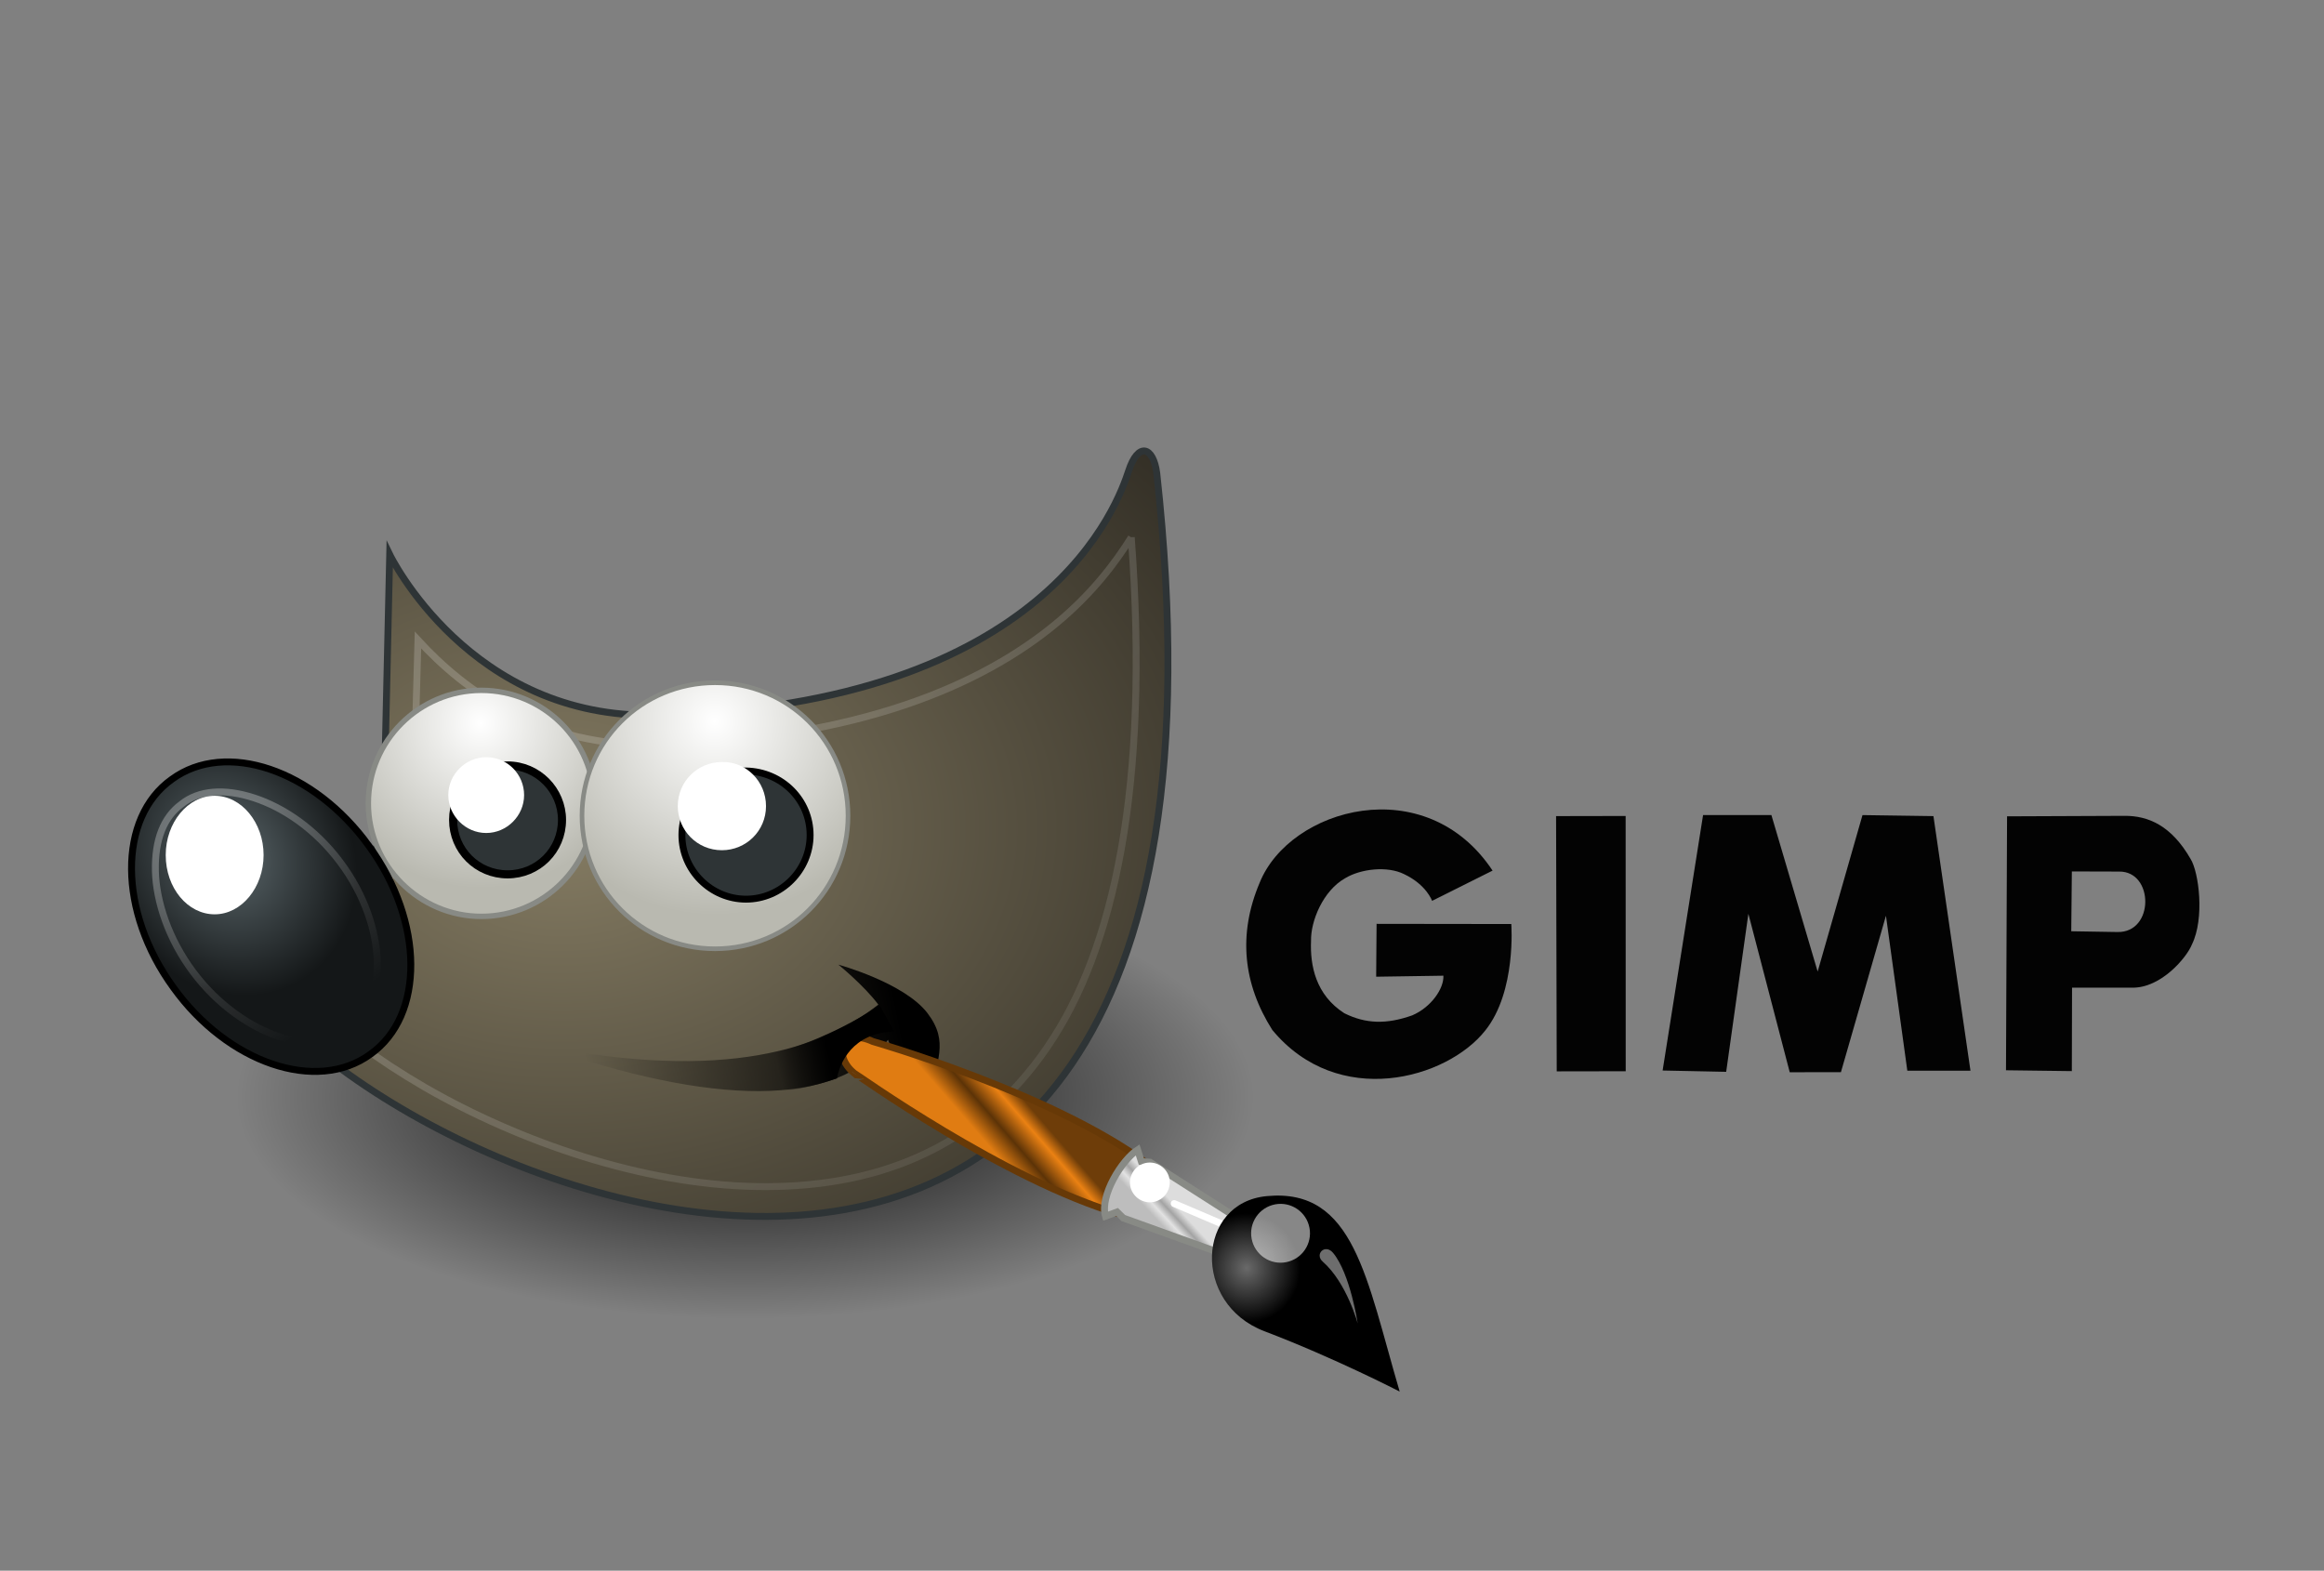 <?xml version="1.0" encoding="UTF-8" standalone="no"?>
<svg
   xmlns:dc="http://purl.org/dc/elements/1.1/"
   xmlns:cc="http://creativecommons.org/ns#"
   xmlns:rdf="http://www.w3.org/1999/02/22-rdf-syntax-ns#"
   xmlns:svg="http://www.w3.org/2000/svg"
   xmlns="http://www.w3.org/2000/svg"
   xmlns:xlink="http://www.w3.org/1999/xlink"
   xmlns:sodipodi="http://sodipodi.sourceforge.net/DTD/sodipodi-0.dtd"
   xmlns:inkscape="http://www.inkscape.org/namespaces/inkscape"
   width="290mm"
   height="196mm"
   viewBox="0 0 290 196"
   version="1.1"
   id="svg8928"
   inkscape:version="0.92.3 (2405546, 2018-03-11)"
   sodipodi:docname="GIMP_Logo.svg">
  <rect x="0" y="0" width="290" height="196" fill="#808080" stroke="none"/>
  <defs
     id="defs8922">
    <radialGradient
       gradientUnits="userSpaceOnUse"
       gradientTransform="matrix(1,0,0,-0.435,0.125,237.513)"
       r="73.793"
       cy="-225.131"
       cx="-197.033"
       id="path6490_1_-4">
      <stop
         id="stop10202-7"
         style="stop-color:#000000"
         offset="0" />
      <stop
         id="stop10204-5"
         style="stop-color:#000000;stop-opacity:0"
         offset="1" />
    </radialGradient>
    <radialGradient
       gradientUnits="userSpaceOnUse"
       gradientTransform="matrix(1.773,0,0,-1.297,331.397,646.317)"
       r="77.752"
       cy="269.809"
       cx="-312.994"
       id="path4323_1_-4">
      <stop
         id="stop10208-0"
         style="stop-color:#857C63"
         offset="0" />
      <stop
         id="stop10210-3"
         style="stop-color:#221F19"
         offset="1" />
    </radialGradient>
    <linearGradient
       gradientTransform="matrix(1,0,0,-1,-3.837,504.346)"
       y2="169.985"
       x2="-215.484"
       y1="178.919"
       x1="-170.453"
       gradientUnits="userSpaceOnUse"
       id="path6480_1_-7">
      <stop
         id="stop10214-4"
         style="stop-color:#000000"
         offset="0" />
      <stop
         id="stop10216-5"
         style="stop-color:#000000;stop-opacity:0"
         offset="1" />
    </linearGradient>
    <linearGradient
       gradientTransform="matrix(1,0,0,-1,0,504)"
       y2="123.974"
       x2="-118.875"
       y1="231.411"
       x1="-213.519"
       gradientUnits="userSpaceOnUse"
       id="path8520_1_-5">
      <stop
         id="stop10220-0"
         style="stop-color:#FFFFFF"
         offset="0" />
      <stop
         id="stop10222-9"
         style="stop-color:#FFFFFF;stop-opacity:0"
         offset="1" />
    </linearGradient>
    <radialGradient
       gradientUnits="userSpaceOnUse"
       gradientTransform="matrix(1.685,0,0,-1.685,204.732,833.254)"
       r="14.214"
       cy="327.66"
       cx="-261.152"
       id="path4357_1_-9">
      <stop
         id="stop10226-0"
         style="stop-color:#FFFFFF"
         offset="0" />
      <stop
         id="stop10228-6"
         style="stop-color:#B9B9B0"
         offset="1" />
    </radialGradient>
    <radialGradient
       gradientUnits="userSpaceOnUse"
       gradientTransform="matrix(0.797,-0.46,-0.537,-0.931,164.75,264.663)"
       r="19.534"
       cy="174.326"
       cx="-430.574"
       id="path5198_1_-7">
      <stop
         id="stop10232-6"
         style="stop-color:#5B676B"
         offset="0" />
      <stop
         id="stop10234-7"
         style="stop-color:#141718"
         offset="1" />
    </radialGradient>
    <linearGradient
       gradientTransform="matrix(0.8,-0.6,-0.6,-0.8,195.84,141.357)"
       y2="126.38"
       x2="-471.251"
       y1="157.321"
       x1="-470.043"
       gradientUnits="userSpaceOnUse"
       id="path6450_1_-1">
      <stop
         id="stop10239-2"
         style="stop-color:#FFFFFF"
         offset="0" />
      <stop
         id="stop10241-7"
         style="stop-color:#FFFFFF;stop-opacity:0"
         offset="1" />
    </linearGradient>
    <radialGradient
       gradientUnits="userSpaceOnUse"
       gradientTransform="matrix(1.978,0,0,-1.978,324.622,974.54)"
       r="14.214"
       cy="350.67"
       cx="-265.916"
       id="path6462_1_-3">
      <stop
         id="stop10247-9"
         style="stop-color:#FFFFFF"
         offset="0" />
      <stop
         id="stop10249-8"
         style="stop-color:#B9B9B0"
         offset="1" />
    </radialGradient>
    <linearGradient
       gradientTransform="matrix(-0.115,0.39,0.39,0.115,733.572,-589.278)"
       y2="-3187.296"
       x2="751.562"
       y1="-3154.717"
       x1="789.019"
       gradientUnits="userSpaceOnUse"
       id="linearGradient3737">
      <stop
         id="stop10255-8"
         style="stop-color:#6E3D09"
         offset="0" />
      <stop
         id="stop10257-1"
         style="stop-color:#EA8113"
         offset="0.242" />
      <stop
         id="stop10259-3"
         style="stop-color:#5C3307"
         offset="0.621" />
      <stop
         id="stop10261-6"
         style="stop-color:#E07C12"
         offset="1" />
    </linearGradient>
    <linearGradient
       gradientTransform="matrix(-0.115,0.39,0.39,0.115,736.47,-592.958)"
       y2="-3281.81"
       x2="959.631"
       y1="-3295.71"
       x1="944.611"
       gradientUnits="userSpaceOnUse"
       id="linearGradient3744">
      <stop
         id="stop10265-9"
         style="stop-color:#BDBDBD"
         offset="0" />
      <stop
         id="stop10267-1"
         style="stop-color:#E2E2E2"
         offset="0.333" />
      <stop
         id="stop10269-5"
         style="stop-color:#A3A3A3"
         offset="0.667" />
      <stop
         id="stop10271-9"
         style="stop-color:#DDDDDD"
         offset="1" />
    </linearGradient>
    <radialGradient
       gradientUnits="userSpaceOnUse"
       gradientTransform="matrix(-0.181,0.598,0.613,0.176,999.376,-360.942)"
       r="30.646"
       cy="-2614.831"
       cx="401.357"
       id="path6933_1_-9">
      <stop
         id="stop10276-7"
         style="stop-color:#696969"
         offset="0" />
      <stop
         id="stop10278-6"
         style="stop-color:#000000"
         offset="1" />
    </radialGradient>
    <linearGradient
       gradientTransform="matrix(-0.241,0.249,0.249,0.241,454.107,-512.68)"
       y2="-2407.669"
       x2="2160.592"
       y1="-2425.985"
       x1="2182.766"
       gradientUnits="userSpaceOnUse"
       id="linearGradient3752">
      <stop
         id="stop10284-6"
         style="stop-color:#FFFFFF"
         offset="0" />
      <stop
         id="stop10286-6"
         style="stop-color:#FFFFFF;stop-opacity:0"
         offset="1" />
    </linearGradient>
    <linearGradient
       gradientTransform="matrix(1,0,0,-1,0,504)"
       y2="173.648"
       x2="-192.336"
       y1="175.435"
       x1="-184.92"
       gradientUnits="userSpaceOnUse"
       id="path8532_1_-0">
      <stop
         id="stop10291-0"
         style="stop-color:#000000"
         offset="0" />
      <stop
         id="stop10293-1"
         style="stop-color:#000000;stop-opacity:0"
         offset="1" />
    </linearGradient>
    <radialGradient
       gradientUnits="userSpaceOnUse"
       gradientTransform="matrix(1,0,0,-0.435,0.125,237.513)"
       r="73.793"
       cy="-225.131"
       cx="-197.033"
       id="path6490_1_-4-1">
      <stop
         id="stop10202-7-9"
         style="stop-color:#000000"
         offset="0" />
      <stop
         id="stop10204-5-5"
         style="stop-color:#000000;stop-opacity:0"
         offset="1" />
    </radialGradient>
    <radialGradient
       gradientUnits="userSpaceOnUse"
       gradientTransform="matrix(1.773,0,0,-1.297,331.397,646.317)"
       r="77.752"
       cy="269.809"
       cx="-312.994"
       id="path4323_1_-4-9">
      <stop
         id="stop10208-0-9"
         style="stop-color:#857C63"
         offset="0" />
      <stop
         id="stop10210-3-9"
         style="stop-color:#221F19"
         offset="1" />
    </radialGradient>
    <radialGradient
       gradientUnits="userSpaceOnUse"
       gradientTransform="matrix(1.685,0,0,-1.685,204.732,833.254)"
       r="14.214"
       cy="327.66"
       cx="-261.152"
       id="path4357_1_-9-1">
      <stop
         id="stop10226-0-9"
         style="stop-color:#FFFFFF"
         offset="0" />
      <stop
         id="stop10228-6-8"
         style="stop-color:#B9B9B0"
         offset="1" />
    </radialGradient>
    <radialGradient
       gradientUnits="userSpaceOnUse"
       gradientTransform="matrix(0.797,-0.46,-0.537,-0.931,164.75,264.663)"
       r="19.534"
       cy="174.326"
       cx="-430.574"
       id="path5198_1_-7-6">
      <stop
         id="stop10232-6-1"
         style="stop-color:#5B676B"
         offset="0" />
      <stop
         id="stop10234-7-3"
         style="stop-color:#141718"
         offset="1" />
    </radialGradient>
    <radialGradient
       gradientUnits="userSpaceOnUse"
       gradientTransform="matrix(1.978,0,0,-1.978,324.622,974.54)"
       r="14.214"
       cy="350.67"
       cx="-265.916"
       id="path6462_1_-3-9">
      <stop
         id="stop10247-9-6"
         style="stop-color:#FFFFFF"
         offset="0" />
      <stop
         id="stop10249-8-2"
         style="stop-color:#B9B9B0"
         offset="1" />
    </radialGradient>
    <radialGradient
       gradientUnits="userSpaceOnUse"
       gradientTransform="matrix(-0.181,0.598,0.613,0.176,999.376,-360.942)"
       r="30.646"
       cy="-2614.831"
       cx="401.357"
       id="path6933_1_-9-0">
      <stop
         id="stop10276-7-7"
         style="stop-color:#696969"
         offset="0" />
      <stop
         id="stop10278-6-8"
         style="stop-color:#000000"
         offset="1" />
    </radialGradient>
    <radialGradient
       id="path6490_1_"
       cx="-197.033"
       cy="-225.131"
       r="73.793"
       gradientTransform="matrix(1,0,0,-0.435,0.125,237.513)"
       gradientUnits="userSpaceOnUse">
      <stop
         offset="0"
         style="stop-color:#000000"
         id="stop10202" />
      <stop
         offset="1"
         style="stop-color:#000000;stop-opacity:0"
         id="stop10204" />
    </radialGradient>
    <radialGradient
       id="path4323_1_"
       cx="-312.994"
       cy="269.809"
       r="77.752"
       gradientTransform="matrix(1.773,0,0,-1.297,331.397,646.317)"
       gradientUnits="userSpaceOnUse">
      <stop
         offset="0"
         style="stop-color:#857C63"
         id="stop10208" />
      <stop
         offset="1"
         style="stop-color:#221F19"
         id="stop10210" />
    </radialGradient>
    <radialGradient
       id="path4357_1_"
       cx="-261.152"
       cy="327.66"
       r="14.214"
       gradientTransform="matrix(1.685,0,0,-1.685,204.732,833.254)"
       gradientUnits="userSpaceOnUse">
      <stop
         offset="0"
         style="stop-color:#FFFFFF"
         id="stop10226" />
      <stop
         offset="1"
         style="stop-color:#B9B9B0"
         id="stop10228" />
    </radialGradient>
    <radialGradient
       id="path5198_1_"
       cx="-430.574"
       cy="174.326"
       r="19.534"
       gradientTransform="matrix(0.797,-0.46,-0.537,-0.931,164.75,264.663)"
       gradientUnits="userSpaceOnUse">
      <stop
         offset="0"
         style="stop-color:#5B676B"
         id="stop10232" />
      <stop
         offset="1"
         style="stop-color:#141718"
         id="stop10234" />
    </radialGradient>
    <radialGradient
       id="path6462_1_"
       cx="-265.916"
       cy="350.67"
       r="14.214"
       gradientTransform="matrix(1.978,0,0,-1.978,324.622,974.54)"
       gradientUnits="userSpaceOnUse">
      <stop
         offset="0"
         style="stop-color:#FFFFFF"
         id="stop10247" />
      <stop
         offset="1"
         style="stop-color:#B9B9B0"
         id="stop10249" />
    </radialGradient>
    <radialGradient
       id="path6933_1_"
       cx="401.357"
       cy="-2614.831"
       r="30.646"
       gradientTransform="matrix(-0.181,0.598,0.613,0.176,999.376,-360.942)"
       gradientUnits="userSpaceOnUse">
      <stop
         offset="0"
         style="stop-color:#696969"
         id="stop10276" />
      <stop
         offset="1"
         style="stop-color:#000000"
         id="stop10278" />
    </radialGradient>
    <linearGradient
       inkscape:collect="always"
       xlink:href="#path6480_1_-7"
       id="linearGradient7050"
       gradientUnits="userSpaceOnUse"
       gradientTransform="matrix(1,0,0,-1,-3.837,504.346)"
       x1="-170.453"
       y1="178.919"
       x2="-215.484"
       y2="169.985" />
    <linearGradient
       inkscape:collect="always"
       xlink:href="#path8520_1_-5"
       id="linearGradient7052"
       gradientUnits="userSpaceOnUse"
       gradientTransform="matrix(1,0,0,-1,0,504)"
       x1="-213.519"
       y1="231.411"
       x2="-118.875"
       y2="123.974" />
    <linearGradient
       inkscape:collect="always"
       xlink:href="#path6450_1_-1"
       id="linearGradient7054"
       gradientUnits="userSpaceOnUse"
       gradientTransform="matrix(0.8,-0.6,-0.6,-0.8,195.84,141.357)"
       x1="-470.043"
       y1="157.321"
       x2="-471.251"
       y2="126.38" />
    <linearGradient
       inkscape:collect="always"
       xlink:href="#linearGradient3737"
       id="linearGradient7056"
       gradientUnits="userSpaceOnUse"
       gradientTransform="matrix(-0.115,0.39,0.39,0.115,733.572,-589.278)"
       x1="789.019"
       y1="-3154.717"
       x2="751.562"
       y2="-3187.296" />
    <linearGradient
       inkscape:collect="always"
       xlink:href="#linearGradient3744"
       id="linearGradient7058"
       gradientUnits="userSpaceOnUse"
       gradientTransform="matrix(-0.115,0.39,0.39,0.115,736.47,-592.958)"
       x1="944.611"
       y1="-3295.71"
       x2="959.631"
       y2="-3281.81" />
    <linearGradient
       inkscape:collect="always"
       xlink:href="#linearGradient3752"
       id="linearGradient7060"
       gradientUnits="userSpaceOnUse"
       gradientTransform="matrix(-0.241,0.249,0.249,0.241,454.107,-512.68)"
       x1="2182.766"
       y1="-2425.985"
       x2="2160.592"
       y2="-2407.669" />
    <linearGradient
       inkscape:collect="always"
       xlink:href="#path8532_1_-0"
       id="linearGradient7062"
       gradientUnits="userSpaceOnUse"
       gradientTransform="matrix(1,0,0,-1,0,504)"
       x1="-184.92"
       y1="175.435"
       x2="-192.336"
       y2="173.648" />
  </defs>
  <sodipodi:namedview
     id="base"
     pagecolor="#ffffff"
     bordercolor="#666666"
     borderopacity="1.0"
     inkscape:pageopacity="0.0"
     inkscape:pageshadow="2"
     inkscape:zoom="0.50000001"
     inkscape:cx="-57.992731"
     inkscape:cy="283.98097"
     inkscape:document-units="mm"
     inkscape:current-layer="layer1"
     showgrid="false"
     inkscape:window-width="1920"
     inkscape:window-height="1138"
     inkscape:window-x="-8"
     inkscape:window-y="32"
     inkscape:window-maximized="1"
     inkscape:showpageshadow="false" />
  <g
     inkscape:label="Ebene 1"
     inkscape:groupmode="layer"
     id="layer1"
     transform="translate(0,-101)">
    <g
       id="layer1-0"
       transform="matrix(0.86,0,0,0.86,262.34,-50.559)">
      <radialGradient
         id="radialGradient6733"
         cx="-197.033"
         cy="-225.131"
         r="73.793"
         gradientTransform="matrix(1,0,0,-0.435,0.125,237.513)"
         gradientUnits="userSpaceOnUse">
        <stop
           offset="0"
           style="stop-color:#000000"
           id="stop6729" />
        <stop
           offset="1"
           style="stop-color:#000000;stop-opacity:0"
           id="stop6731" />
      </radialGradient>
      <path
         style="fill:url(#path6490_1_)"
         inkscape:connector-curvature="0"
         id="path6490"
         class="st1"
         d="m -123.1,335.4 c 0,17.7 -33,32.1 -73.8,32.1 -40.8,0 -73.8,-14.4 -73.8,-32.1 0,-17.7 33,-32.1 73.8,-32.1 40.8,0 73.8,14.4 73.8,32.1 z" />
      <radialGradient
         id="radialGradient6740"
         cx="-312.994"
         cy="269.809"
         r="77.752"
         gradientTransform="matrix(1.773,0,0,-1.297,331.397,646.317)"
         gradientUnits="userSpaceOnUse">
        <stop
           offset="0"
           style="stop-color:#857C63"
           id="stop6736" />
        <stop
           offset="1"
           style="stop-color:#221F19"
           id="stop6738" />
      </radialGradient>
      <path
         style="fill:url(#path4323_1_);stroke:#2e3436;stroke-width:1;stroke-miterlimit:10"
         inkscape:connector-curvature="0"
         id="path4323"
         class="st2"
         d="m -248.5,256.7 c 0,0 11.6,24 38.8,23.3 57,-1.4 67,-31.2 68.4,-35.4 1.4,-4.3 3.6,-3.6 4.1,0.3 18.6,168.7 -129,96.3 -134.2,67.6 29.3,-8.6 22.2,-25 22.2,-25 z" />
      <linearGradient
         id="linearGradient6747"
         gradientUnits="userSpaceOnUse"
         x1="-170.453"
         y1="178.919"
         x2="-215.484"
         y2="169.985"
         gradientTransform="matrix(1,0,0,-1,-3.837,504.346)">
        <stop
           offset="0"
           style="stop-color:#000000"
           id="stop6743" />
        <stop
           offset="1"
           style="stop-color:#000000;stop-opacity:0"
           id="stop6745" />
      </linearGradient>
      <path
         style="fill:url(#linearGradient7050)"
         inkscape:connector-curvature="0"
         id="path6480"
         class="st3"
         d="m -226.8,327.9 c 27.2,5.4 41.1,0.4 49.2,-5.9 -2.1,-2.8 -5.8,-5.8 -5.8,-5.8 0,0 9.5,2.6 12.9,7 3.3,4.3 1.2,7 0.4,12.5 -1.9,-4.8 -5.6,-6.7 -6.1,-8.6 -7.3,10 -25.5,9.6 -50.6,0.8 z" />
      <linearGradient
         id="linearGradient6754"
         gradientUnits="userSpaceOnUse"
         x1="-213.519"
         y1="231.411"
         x2="-118.875"
         y2="123.974"
         gradientTransform="matrix(1,0,0,-1,0,504)">
        <stop
           offset="0"
           style="stop-color:#FFFFFF"
           id="stop6750" />
        <stop
           offset="1"
           style="stop-color:#FFFFFF;stop-opacity:0"
           id="stop6752" />
      </linearGradient>
      <path
         style="opacity:0.185;fill:none;stroke:url(#linearGradient7052);stroke-width:1;stroke-miterlimit:10;enable-background:new"
         inkscape:connector-curvature="0"
         id="path8520"
         class="st4"
         d="m -140.9,254.2 c -2.3,3.7 -5.7,8.2 -10.9,12.5 -10.6,8.8 -28.5,16.8 -57.7,17.6 -17.1,0.4 -28.1,-7.8 -34.9,-15.2 l -0.5,18.1 c 0.6,1.7 1.7,5.6 -0.3,11 -2.1,5.8 -8.7,11.7 -20.1,16.2 1,2.1 2,4.2 5.1,7.2 4.2,4.1 9.9,8.4 16.8,12.4 13.7,7.9 31.5,14.1 48.1,14.4 16.6,0.3 31.8,-5 42.2,-20.2 9.7,-14.1 14.9,-37.9 12.2,-74 z" />
      <radialGradient
         id="radialGradient6761"
         cx="-261.152"
         cy="327.66"
         r="14.214"
         gradientTransform="matrix(1.685,0,0,-1.685,204.732,833.254)"
         gradientUnits="userSpaceOnUse">
        <stop
           offset="0"
           style="stop-color:#FFFFFF"
           id="stop6757" />
        <stop
           offset="1"
           style="stop-color:#B9B9B0"
           id="stop6759" />
      </radialGradient>
      <path
         style="fill:url(#path4357_1_);stroke:#888a85;stroke-width:0.783;stroke-miterlimit:10"
         inkscape:connector-curvature="0"
         id="path4357"
         class="st5"
         d="m -218.8,292.8 c 0,9.1 -7.4,16.4 -16.4,16.4 -9,0 -16.4,-7.4 -16.4,-16.4 0,-9.1 7.4,-16.4 16.4,-16.4 9,0 16.4,7.3 16.4,16.4 z" />
      <radialGradient
         id="radialGradient6768"
         cx="-430.574"
         cy="174.326"
         r="19.534"
         gradientTransform="matrix(0.797,-0.46,-0.537,-0.931,164.75,264.663)"
         gradientUnits="userSpaceOnUse">
        <stop
           offset="0"
           style="stop-color:#5B676B"
           id="stop6764" />
        <stop
           offset="1"
           style="stop-color:#141718"
           id="stop6766" />
      </radialGradient>
      <path
         style="fill:url(#path5198_1_);stroke:#000000;stroke-width:1;stroke-miterlimit:10"
         inkscape:connector-curvature="0"
         id="path5198"
         class="st6"
         d="m -251.5,299 c 8,11 8.1,24.6 0.2,30.2 -7.8,5.7 -20.7,1.3 -28.6,-9.7 0,0 0,0 0,0 -8,-11 -8.1,-24.6 -0.2,-30.2 7.8,-5.7 20.6,-1.4 28.6,9.7 -0.1,0 -0.1,0 0,0 z" />
      <path
         style="fill:#2e3436;stroke:#000000;stroke-width:1.174;stroke-miterlimit:10"
         inkscape:connector-curvature="0"
         id="path4359"
         class="st7"
         d="m -223.5,295.2 c 0,4.4 -3.5,7.9 -7.9,7.9 -4.4,0 -7.9,-3.5 -7.9,-7.9 0,-4.4 3.5,-7.9 7.9,-7.9 4.4,0 7.9,3.6 7.9,7.9 z" />
      <linearGradient
         id="linearGradient6776"
         gradientUnits="userSpaceOnUse"
         x1="-470.043"
         y1="157.321"
         x2="-471.251"
         y2="126.38"
         gradientTransform="matrix(0.8,-0.6,-0.6,-0.8,195.84,141.357)">
        <stop
           offset="0"
           style="stop-color:#FFFFFF"
           id="stop6772" />
        <stop
           offset="1"
           style="stop-color:#FFFFFF;stop-opacity:0"
           id="stop6774" />
      </linearGradient>
      <path
         style="opacity:0.281;fill:none;stroke:url(#linearGradient7054);stroke-width:1;stroke-miterlimit:10;enable-background:new"
         inkscape:connector-curvature="0"
         id="path6450"
         class="st8"
         d="m -278.7,292.9 c -2.6,1.9 -3.9,5.2 -3.8,9.7 0.1,4.4 1.9,9.9 5.5,14.7 3.6,4.8 8.3,8 12.6,9.4 4.2,1.4 7.8,1 10.3,-1 2.5,-2 3.9,-5.4 3.8,-9.8 -0.1,-4.5 -1.8,-9.8 -5.4,-14.6 -3.6,-4.8 -8.2,-7.9 -12.5,-9.3 -4.3,-1.4 -8,-1.1 -10.5,0.9 z" />
      <path
         style="fill:#ffffff"
         inkscape:connector-curvature="0"
         id="path6446"
         class="st9"
         d="m -266.8,300.3 c 0,4.7 -3.2,8.6 -7.1,8.6 -3.9,0 -7.1,-3.8 -7.1,-8.6 0,0 0,0 0,0 0,-4.7 3.2,-8.6 7.1,-8.6 3.9,0 7.1,3.9 7.1,8.6 0,0 0,0 0,0 z" />
      <path
         style="fill:#ffffff"
         inkscape:connector-curvature="0"
         id="path4361"
         class="st9"
         d="m -229,291.6 c 0,3 -2.5,5.5 -5.5,5.5 -3,0 -5.5,-2.5 -5.5,-5.5 0,0 0,0 0,0 0,-3 2.5,-5.5 5.5,-5.5 3.1,0 5.5,2.5 5.5,5.5 0,0 0,0 0,0 z" />
      <radialGradient
         id="radialGradient6785"
         cx="-265.916"
         cy="350.67"
         r="14.214"
         gradientTransform="matrix(1.978,0,0,-1.978,324.622,974.54)"
         gradientUnits="userSpaceOnUse">
        <stop
           offset="0"
           style="stop-color:#FFFFFF"
           id="stop6781" />
        <stop
           offset="1"
           style="stop-color:#B9B9B0"
           id="stop6783" />
      </radialGradient>
      <path
         style="fill:url(#path6462_1_);stroke:#888a85;stroke-width:0.667;stroke-miterlimit:10"
         inkscape:connector-curvature="0"
         id="path6462"
         class="st10"
         d="m -182,294.6 c 0,10.7 -8.6,19.3 -19.3,19.3 -10.7,0 -19.3,-8.6 -19.3,-19.3 0,-10.7 8.6,-19.3 19.3,-19.3 10.7,0 19.3,8.6 19.3,19.3 z" />
      <path
         style="fill:#2e3436;stroke:#000000;stroke-width:1;stroke-miterlimit:10"
         inkscape:connector-curvature="0"
         id="path6464"
         class="st11"
         d="m -187.5,297.4 c 0,5.1 -4.2,9.3 -9.3,9.3 -5.1,0 -9.3,-4.2 -9.3,-9.3 0,-5.1 4.2,-9.3 9.3,-9.3 5.2,0.1 9.3,4.2 9.3,9.3 z" />
      <path
         style="fill:#ffffff"
         inkscape:connector-curvature="0"
         id="path6466"
         class="st9"
         d="m -193.9,293.2 c 0,3.6 -2.9,6.4 -6.4,6.4 -3.6,0 -6.4,-2.9 -6.4,-6.4 0,0 0,0 0,0 0,-3.6 2.9,-6.4 6.4,-6.4 3.5,-0.1 6.4,2.8 6.4,6.4 0,0 0,0 0,0 z" />
      <g
         id="g8463"
         transform="matrix(-0.115,-0.39,0.39,-0.115,24.715,29.689)">
        <linearGradient
           id="linearGradient6798"
           gradientUnits="userSpaceOnUse"
           x1="789.019"
           y1="-3154.717"
           x2="751.562"
           y2="-3187.296"
           gradientTransform="matrix(-0.115,0.39,0.39,0.115,733.572,-589.278)">
          <stop
             offset="0"
             style="stop-color:#6E3D09"
             id="stop6790" />
          <stop
             offset="0.242"
             style="stop-color:#EA8113"
             id="stop6792" />
          <stop
             offset="0.621"
             style="stop-color:#5C3307"
             id="stop6794" />
          <stop
             offset="1"
             style="stop-color:#E07C12"
             id="stop6796" />
        </linearGradient>
        <path
           style="fill:url(#linearGradient7056);stroke:#673907;stroke-width:2.461;stroke-linecap:round"
           inkscape:connector-curvature="0"
           id="path6937"
           class="st12"
           d="m -645,-618.9 15,14 c 33.8,-25.8 69.1,-81.3 69.1,-81.3 8,-9.1 -0.5,-15.2 -8.8,-9.7 0.1,0.1 -52.4,41 -75.3,77 z" />
        <linearGradient
           id="linearGradient6809"
           gradientUnits="userSpaceOnUse"
           x1="944.611"
           y1="-3295.71"
           x2="959.631"
           y2="-3281.81"
           gradientTransform="matrix(-0.115,0.39,0.39,0.115,736.47,-592.958)">
          <stop
             offset="0"
             style="stop-color:#BDBDBD"
             id="stop6801" />
          <stop
             offset="0.333"
             style="stop-color:#E2E2E2"
             id="stop6803" />
          <stop
             offset="0.667"
             style="stop-color:#A3A3A3"
             id="stop6805" />
          <stop
             offset="1"
             style="stop-color:#DDDDDD"
             id="stop6807" />
        </linearGradient>
        <path
           style="fill:url(#linearGradient7058);stroke:#888a85;stroke-width:2.461;stroke-linecap:round"
           inkscape:connector-curvature="0"
           id="path6935"
           class="st13"
           d="m -673.6,-581.5 9.1,7.8 34.3,-29.8 1.1,-2.9 4.4,-0.1 c -1.8,-6.3 -11.9,-17.7 -19.5,-17.7 l 0.3,4.4 -2.7,1.5 z" />
        <path
           style="fill:none;stroke:#ffffff;stroke-width:2.461;stroke-linecap:round;stroke-linejoin:round"
           inkscape:connector-curvature="0"
           id="path6985"
           class="st14"
           d="m -646.8,-599.4 -17.6,21.3" />
        <radialGradient
           id="radialGradient6817"
           cx="401.357"
           cy="-2614.831"
           r="30.646"
           gradientTransform="matrix(-0.181,0.598,0.613,0.176,999.376,-360.942)"
           gradientUnits="userSpaceOnUse">
          <stop
             offset="0"
             style="stop-color:#696969"
             id="stop6813" />
          <stop
             offset="1"
             style="stop-color:#000000"
             id="stop6815" />
        </radialGradient>
        <path
           style="fill:url(#path6933_1_)"
           inkscape:connector-curvature="0"
           id="path6933"
           class="st15"
           d="m -733.9,-541.2 c 42.2,0 74.3,5 80.3,-25.7 4.9,-24.8 -29.2,-36.6 -46,-14.5 -16.2,21.3 -34.3,40.2 -34.3,40.2 z" />
        <path
           style="opacity:0.528;fill:#ffffff;enable-background:new"
           inkscape:connector-curvature="0"
           id="path6971"
           class="st16"
           d="m -657.2,-566 c 0,5.8 -4.7,10.5 -10.5,10.5 -5.8,0 -10.5,-4.7 -10.5,-10.5 0,-5.8 4.7,-10.5 10.5,-10.5 5.8,0 10.5,4.7 10.5,10.5 z" />
        <path
           style="fill:#ffffff"
           inkscape:connector-curvature="0"
           id="path6983"
           class="st9"
           d="m -630,-605.6 c 0,3.9 -3.2,7.1 -7.1,7.1 -3.9,0 -7.1,-3.2 -7.1,-7.1 0,-3.9 3.2,-7.1 7.1,-7.1 3.9,0 7.1,3.2 7.1,7.1 z" />
        <linearGradient
           id="linearGradient6826"
           gradientUnits="userSpaceOnUse"
           x1="2182.766"
           y1="-2425.985"
           x2="2160.592"
           y2="-2407.669"
           gradientTransform="matrix(-0.241,0.249,0.249,0.241,454.107,-512.68)">
          <stop
             offset="0"
             style="stop-color:#FFFFFF"
             id="stop6822" />
          <stop
             offset="1"
             style="stop-color:#FFFFFF;stop-opacity:0"
             id="stop6824" />
        </linearGradient>
        <path
           style="opacity:0.428;fill:url(#linearGradient7060);enable-background:new"
           inkscape:connector-curvature="0"
           id="path1571"
           class="st17"
           d="m -706.4,-548.7 c 0,0 15,0.4 24.7,-5.7 3.4,-2.2 6.1,2.6 2,4.4 -8.9,3.8 -26.7,1.3 -26.7,1.3 z" />
      </g>
      <linearGradient
         id="linearGradient6834"
         gradientUnits="userSpaceOnUse"
         x1="-184.92"
         y1="175.435"
         x2="-192.336"
         y2="173.648"
         gradientTransform="matrix(1,0,0,-1,0,504)">
        <stop
           offset="0"
           style="stop-color:#000000"
           id="stop6830" />
        <stop
           offset="1"
           style="stop-color:#000000;stop-opacity:0"
           id="stop6832" />
      </linearGradient>
      <path
         style="fill:url(#linearGradient7062)"
         inkscape:connector-curvature="0"
         id="path8532"
         class="st18"
         d="m -197.4,334.6 c 6.1,0.6 11.5,-1.1 13.8,-1.9 0.4,-2.2 2.2,-6.6 8.3,-6.8 l -2.1,-3.8 c 0,0 -8,5.5 -16.4,7.1 z" />
    </g>
    <g
       id="g10394"
       transform="matrix(2.767,0,0,2.767,-184.231,-457.2)"
       style="fill:#030303;fill-opacity:1">
      <path
         sodipodi:nodetypes="ccccccccccccccc"
         inkscape:connector-curvature="0"
         id="path10379"
         d="m 133.893,240.998 c -3.015,-4.55 -9.146,-2.828 -10.504,0.546 -0.988,2.334 -0.743,4.571 0.571,6.641 2.959,3.577 7.866,2.228 9.608,0.018 1.404,-1.76 1.169,-4.796 1.169,-4.796 l -6.075,-0.008 -0.019,2.384 3.032,-0.046 c 0.029,0.577 -0.55,1.423 -1.406,1.789 -1.161,0.412 -2.096,0.385 -3.062,-0.096 -1.291,-0.828 -1.546,-2.15 -1.501,-3.258 -0.02,-0.9 0.542,-2.268 1.537,-2.83 0.712,-0.431 1.912,-0.561 2.662,-0.184 1.012,0.48 1.26,1.204 1.26,1.204 z"
         style="opacity:1;fill:#030303;fill-opacity:1;stroke:#000000;stroke-width:0;stroke-linecap:butt;stroke-linejoin:miter;stroke-miterlimit:4;stroke-dasharray:none;stroke-opacity:1" />
      <path
         sodipodi:nodetypes="ccccc"
         inkscape:connector-curvature="0"
         id="path10381"
         d="m 136.757,238.54 3.137,-0.006 0.003,11.512 -3.111,0.005 z"
         style="opacity:1;fill:#030303;fill-opacity:1;stroke:#000000;stroke-width:0;stroke-linecap:butt;stroke-linejoin:miter;stroke-miterlimit:4;stroke-dasharray:none;stroke-opacity:1" />
      <path
         sodipodi:nodetypes="cccccccccccccc"
         inkscape:connector-curvature="0"
         id="path10383"
         d="m 141.562,250.013 2.866,0.059 1.001,-7.127 1.865,7.146 2.309,-0.004 2.03,-7.055 0.964,6.99 h 2.848 l -1.67,-11.482 -3.2,-0.046 -2.022,7.057 -2.086,-7.059 h -3.081 z"
         style="opacity:1;fill:#030303;fill-opacity:1;stroke:#000000;stroke-width:0;stroke-linecap:butt;stroke-linejoin:miter;stroke-miterlimit:4;stroke-dasharray:none;stroke-opacity:1" />
      <path
         sodipodi:nodetypes="ccccccccccccccc"
         inkscape:connector-curvature="0"
         id="path10385"
         d="m 157.095,238.55 -0.048,11.452 2.969,0.038 0.01,-3.765 2.709,0.002 c 1.314,0.023 2.472,-1.375 2.697,-1.948 0.58,-1.18 0.314,-3.258 -0.06,-3.857 -0.861,-1.498 -1.902,-1.956 -2.998,-1.944 l -5.279,0.022 z m 2.922,2.485 2.124,0.006 c 1.584,-0.028 1.606,2.769 -0.073,2.726 l -2.078,-0.034 z"
         style="opacity:1;fill:#030303;fill-opacity:1;stroke:#000000;stroke-width:0;stroke-linecap:butt;stroke-linejoin:miter;stroke-miterlimit:4;stroke-dasharray:none;stroke-opacity:1" />
    </g>
  </g>
  <style
     id="style10191"
     type="text/css">
	.st0{fill:url(#SVGID_1_);}
	.st1{fill:url(#path6490_1_);}
	.st2{fill:url(#path4323_1_);stroke:#2E3436;stroke-width:1;stroke-miterlimit:10;}
	.st3{fill:url(#path6480_1_);}
	.st4{opacity:0.185;fill:none;stroke:url(#path8520_1_);stroke-width:1;stroke-miterlimit:10;enable-background:new    ;}
	.st5{fill:url(#path4357_1_);stroke:#888A85;stroke-width:0.783;stroke-miterlimit:10;}
	.st6{fill:url(#path5198_1_);stroke:#000000;stroke-width:1;stroke-miterlimit:10;}
	.st7{fill:#2E3436;stroke:#000000;stroke-width:1.174;stroke-miterlimit:10;}
	.st8{opacity:0.281;fill:none;stroke:url(#path6450_1_);stroke-width:1;stroke-miterlimit:10;enable-background:new    ;}
	.st9{fill:#FFFFFF;}
	.st10{fill:url(#path6462_1_);stroke:#888A85;stroke-width:0.667;stroke-miterlimit:10;}
	.st11{fill:#2E3436;stroke:#000000;stroke-width:1;stroke-miterlimit:10;}
	.st12{fill:url(#path6937_1_);stroke:#673907;stroke-width:2.461;stroke-linecap:round;}
	.st13{fill:url(#path6935_1_);stroke:#888A85;stroke-width:2.461;stroke-linecap:round;}
	.st14{fill:none;stroke:#FFFFFF;stroke-width:2.461;stroke-linecap:round;stroke-linejoin:round;}
	.st15{fill:url(#path6933_1_);}
	.st16{opacity:0.528;fill:#FFFFFF;enable-background:new    ;}
	.st17{opacity:0.428;fill:url(#path1571_1_);enable-background:new    ;}
	.st18{fill:url(#path8532_1_);}
</style>
</svg>
